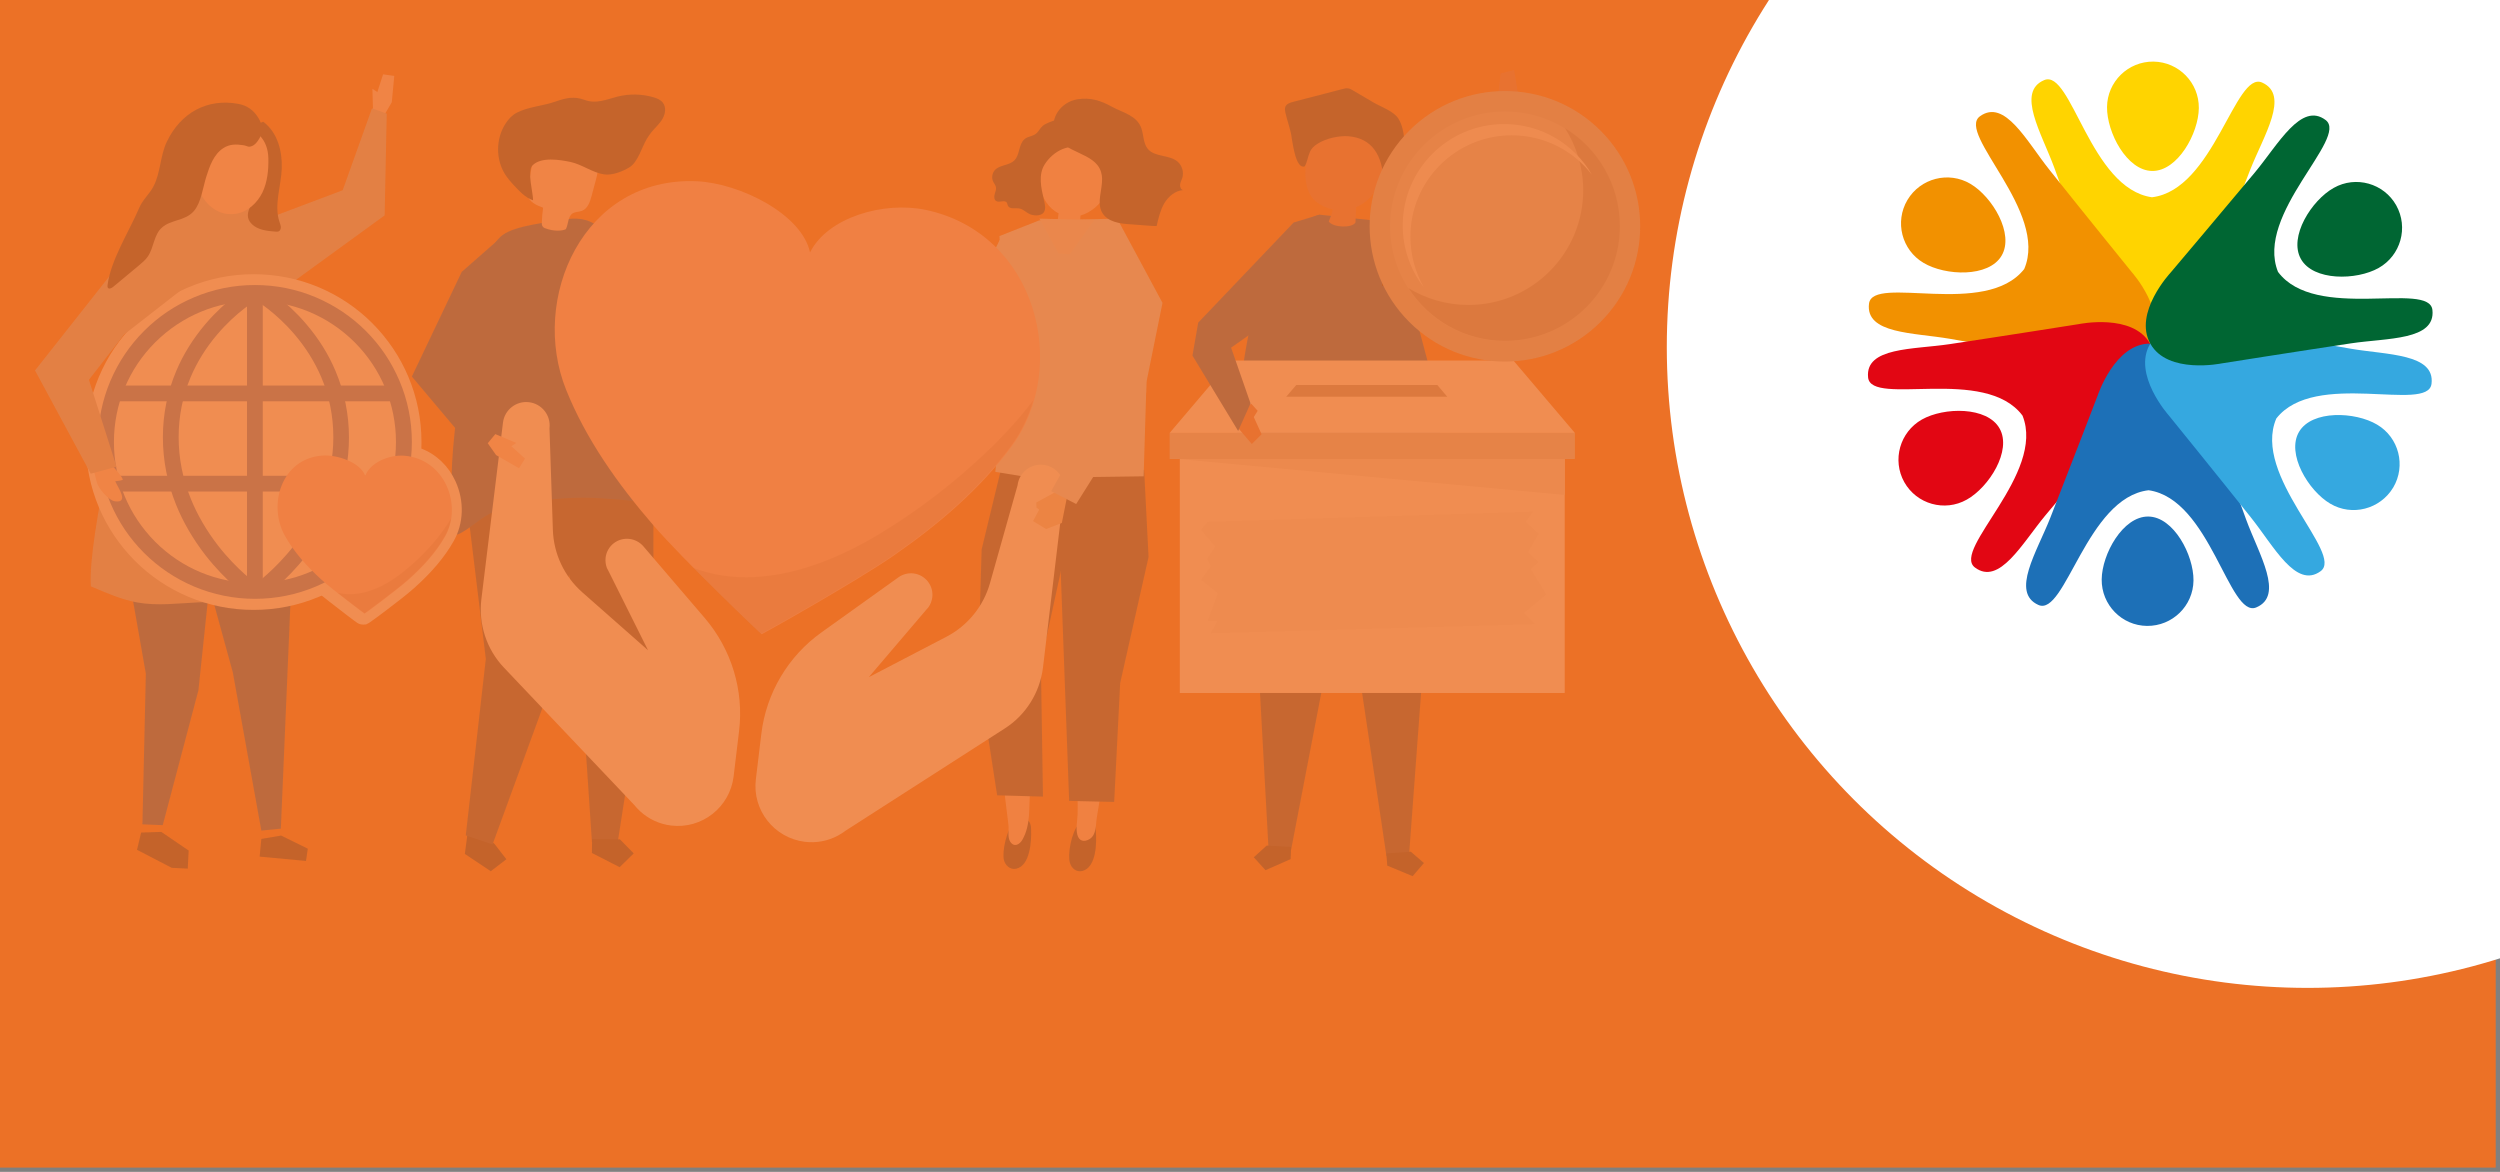 <?xml version="1.0" encoding="utf-8"?>
<!-- Generator: Adobe Illustrator 24.3.0, SVG Export Plug-In . SVG Version: 6.00 Build 0)  -->
<svg version="1.1" xmlns="http://www.w3.org/2000/svg" xmlns:xlink="http://www.w3.org/1999/xlink" x="0px" y="0px"
	 viewBox="0 0 1920 900" style="enable-background:new 0 0 1920 900;" xml:space="preserve">
<rect x="0" y="0" width="1920" height="900" fill="#808080" stroke="none"/>
<style type="text/css">
	.st0{fill:#EC7126;}
	.st1{opacity:0.2;}
	.st2{fill:#FFD0C1;}
	.st3{fill:#BCBEC0;}
	.st4{fill:#EAD2B7;}
	.st5{fill:#33435A;}
	.st6{fill:#222D3D;}
	.st7{fill:#06529C;}
	.st8{fill:#D7765B;}
	.st9{fill:#263343;}
	.st10{fill:#FDC4B1;}
	.st11{fill:#D0E8F4;}
	.st12{fill:#E3E3E4;}
	.st13{fill:#FFFFFF;}
	.st14{fill:#CCCDCE;}
	.st15{fill:#9D9D9F;}
	.st16{fill:#EAEAEA;}
	.st17{fill:#F6F6F6;}
	.st18{fill:#FFBDB8;}
	.st19{opacity:0.12;}
	.st20{fill:#272426;}
	.st21{fill:#427CCC;}
	.st22{fill:#FFD400;}
	.st23{fill:#F29100;}
	.st24{fill:#E20613;}
	.st25{fill:#1D70B7;}
	.st26{fill:#35A8E0;}
	.st27{fill:#006633;}
</style>
<g id="Layer_2">
	<rect x="-0.6" y="-2.9" class="st0" width="1917.3" height="899.6"/>
</g>
<g id="Layer_5">
	<g class="st1">
		<g>
			<polygon class="st2" points="300.9,78.5 302.8,58.3 294.2,57.1 289.8,70.7 286,68.2 286.5,85.7 295.3,88.1 			"/>
			<polygon class="st3" points="173.3,180 263.2,146.1 285.7,83.2 297,87.3 295.4,165.4 211.2,226.6 			"/>
		</g>
		<g id="XMLID_132_">
			<polygon class="st4" points="653.9,251 653,261.1 634.4,265.3 625.2,256.2 626.7,244.5 636.6,245.2 637.3,242.7 640.8,241 			"/>
		</g>
		<g>
			<g>
				<g>
					<polygon class="st5" points="1089.8,408 1093.8,499.9 1082.2,656.3 1064.8,657.5 1043.6,515.5 1014.4,395.3 					"/>
					<polygon class="st6" points="1065.4,664.8 1084.9,672.9 1093.6,662.8 1083.5,654.1 1064.7,655.4 					"/>
				</g>
				<g>
					<polygon class="st5" points="966.7,375.4 962.9,444.9 974.2,651.6 991.6,652.5 1017.7,516.9 1040.8,368.3 					"/>
					<polygon class="st6" points="991.2,659.8 971.9,668.3 962.9,658.4 972.8,649.4 991.6,650.4 					"/>
				</g>
				<g>
					<path class="st7" d="M1068,170.7l-54.3-5.8c0,0-30.2,3.2-50.7,75c-11.4,39.9-14.9,102.9-15.7,150.8c1.3,6.8,8.7,36.8,40.3,31.7
						c54.1-8.7,83-17.5,106.5-13.1c20.1,4.4,18.4-23.3,16.2-44.4l-8-65.3L1068,170.7z"/>
				</g>
				<g>
					<path class="st8" d="M1057.5,103c-13.7-3-27.8-5.7-41.5-3c-3,0.6-6.2,1.6-7.9,4.2c-0.6,1-1,2.2-1.3,3.3
						c-3.5,12.9-7.8,31.9,0.6,43.8c1.6,2.3,3.8,4.1,6.1,5.5c3.1,1.9,6.6,3.3,10.1,4c-0.7,3.2-1.8,6.3-3.1,9.3
						c3.1,4.7,17.8,5.3,20.5,0.8c0.2-3.9,0.3-7.8,0.5-11.8c1.8-0.7,3.5-1.6,5.1-2.7c6.3-4.1,10.4-10.4,12.8-17.4
						c2.6-7.6,6.3-14.8,8.6-22.6c0.9-2.8,1.6-6.1,0.1-8.6c-1.6-2.7-5-3.6-8.1-4.3C1059.2,103.4,1058.3,103.2,1057.5,103z"/>
					<path class="st9" d="M1011.9,110.4c6.8-4.4,16.9-6.2,23.3-5.8c19.2,1.4,26.3,15.5,27.3,33.2c5.3-6.7,15.3-15.2,15.9-23.9
						c0.5-7.1-0.5-16.8-4.5-22.9c-3.7-5.7-13.2-8.9-18.9-12.2c-5.3-3.1-10.7-6.3-16-9.4c-1.1-0.7-2.2-1.3-3.5-1.5
						c-1.5-0.3-3,0.1-4.5,0.5c-12.6,3.3-25.2,6.5-37.8,9.8c-2.4,0.6-5.2,1.5-6.1,3.9c-0.5,1.4-0.2,3,0.1,4.5
						c1.4,6.5,4.2,13.2,4.9,19.9c0.8,3.9,3.1,23.6,9.9,21.3c2-3.3,2.3-7.3,3.9-10.8C1006.9,114.3,1009.1,112.1,1011.9,110.4z"/>
				</g>
			</g>
		</g>
		<g id="XMLID_113_">
			<g id="XMLID_115_">
				<g id="XMLID_129_">
					<g id="XMLID_131_">
						<path class="st6" d="M828.8,632.4c1.9-2,4-3.2,6.5-2.8c2.4,0.4,4.5,2,5.4,4.1c0.7,1.5,0.8,3.1,0.9,4.7
							c0.7,8.2,0.6,27.7-10.3,30.5c-4.6,1.2-8.4-2.1-9.6-6.2C819.8,656.5,822.6,639.3,828.8,632.4z"/>
					</g>
					<g id="XMLID_130_">
						<path class="st10" d="M824.9,508.7l0.6,50c-0.7,22.2,2.8,44.6,2.1,66.8c-0.2,5.1-1.5,10.5-0.2,15.6c1.3,5,5.3,5.8,9.4,3.3
							c5.5-3.4,4.6-11.2,5.6-16.9c2.5-15.7,5.5-31.4,8.2-47.1c1.3-7.7-1.4-18.5-0.8-26.3l8.1-41.9L824.9,508.7z"/>
					</g>
				</g>
				<g id="XMLID_128_">
					<polygon class="st5" points="882.1,427.8 860.3,524.6 855.7,615.9 821.1,615.1 811.7,359.6 878.7,360.8 					"/>
				</g>
				<g id="XMLID_123_">
					<g id="XMLID_125_">
						<g id="XMLID_127_">
							<path class="st6" d="M779.4,630.6c1.9-1.9,4.1-2.9,6.6-2.4c2.3,0.5,4.4,2.2,5.2,4.4c0.6,1.5,0.7,3.1,0.7,4.7
								c0.3,8.2-0.6,27.7-11.6,29.9c-4.6,0.9-8.3-2.6-9.3-6.8C769.5,654.1,772.9,637.1,779.4,630.6z"/>
						</g>
						<g id="XMLID_126_">
							<path class="st10" d="M797.6,515.7l-2.9,50c-0.2,13.9-2.1,27.7-3.5,41.4c-1.3,12.8,0.7,26.1-6,37.8c-2.1,3.7-6.3,6.1-9.3,1.6
								c-2.3-3.4-0.9-9.1-1.4-13c-1.8-15.8-4-31.6-5.9-47.4c-0.9-7.8,2.2-18.4,2-26.2l-6.1-42.3L797.6,515.7z"/>
						</g>
					</g>
					<g id="XMLID_124_">
						<polygon class="st5" points="753.9,421.9 751.1,515.8 765.8,610.8 801,611.8 799.4,509.1 818,423.8 824.2,368.1 768.5,361.5 
													"/>
					</g>
				</g>
				<g id="XMLID_122_">
					<polygon class="st11" points="798,169.3 858,167.9 892.8,232.6 880.5,293.3 878.3,365.8 792.6,367 764.4,362.4 771.9,284.9 
						767.6,181.3 					"/>
				</g>
				<g id="XMLID_121_">
					<polygon class="st11" points="788.5,212 766.9,278.4 734.5,290 646,266.2 657.9,247.8 735.7,250.3 767.8,184.2 					"/>
				</g>
				<g id="XMLID_116_">
					<g id="XMLID_120_">
						<path class="st10" d="M801.8,119c9.1-26.3,43.8-16.5,51,7c4.7,15.3-7.1,35.1-23,39.5c-0.1,0.6-0.1,1.2-0.1,1.6
							c0,2.5-0.3,4.9-0.7,7.3c-0.1,0.9-14-1.7-15.5-2.1c-0.5-0.1-1.1-0.3-1.4-0.7c-0.6-0.9,0.3-3.4,0.5-4.4c0.1-1.1,0.2-2.3,0.4-3.4
							c-7.8-3.8-12.7-11.9-14.1-20.2C797.3,135.4,799,126.9,801.8,119z"/>
					</g>
					<g id="XMLID_117_">
						<g id="XMLID_119_">
							<path class="st9" d="M824.4,95.2c1.9,1.9,2.6,4.5,3.1,7.1c0.3,1.5,0.6,3.1,0.3,4.6c-1.3,6-7.2,5.7-11.8,7.6
								c-5.7,2.4-10.5,6.7-13.7,11.8c-5,7.9-2.7,18-0.7,26.7c0.7,3.1,2.1,7.6-0.2,10.4c-2.4,2.8-8,2.3-10.9,0.9
								c-2.6-1.3-4.8-3.7-7.7-4.2c-3.1-0.5-7.2,0.8-8.7-2c-0.4-0.8-0.4-1.7-0.9-2.5c-1.7-2.4-5.9,0.4-8.3-1.3
								c-1.5-1.1-1.5-3.3-1-5.1c0.5-1.8,1.3-3.6,1-5.4c-0.3-1.6-1.4-2.8-2.1-4.2c-1.4-2.8-0.9-6.4,1.1-8.8
								c3.8-4.4,11.1-3.5,15.2-7.7c2.1-2.1,2.9-5.2,3.7-8.2c0.8-2.9,1.7-6,4-8c2.8-2.5,6.8-2,9.6-4.9c1.6-1.7,2.7-3.9,4.5-5.4
								c2.4-2,7.1-3.5,10-4.5C815.6,90.6,820.9,91.6,824.4,95.2z"/>
						</g>
						<g id="XMLID_118_">
							<path class="st9" d="M846.4,137.2c0.2,8.7-4.1,18-0.2,25.6c4,7.7,14.1,9.1,22.6,9.5c1.4,0.1,19.5,1.6,19.5,1.3
								c1.4-6,2.8-12.2,5.9-17.5c3.2-5.3,8.4-9.7,14.5-10.1c-1.7-0.3-2.6-2.4-2.4-4.2c0.2-1.8,1.1-3.4,1.7-5.1
								c1.3-4.2,0-9.2-3.2-12.2c-6.4-6-18-3.5-23.4-10.3c-3.4-4.2-3-10.4-4.8-15.6c-3.4-10-14.4-12.1-22.6-16.6
								c-8.6-4.8-16.8-7.4-26.8-5.7c-12.4,2.1-21.6,14.7-16.8,26.5c6.1,15.2,30.6,13.9,35.2,29.3
								C846.1,133.8,846.4,135.5,846.4,137.2z"/>
						</g>
					</g>
				</g>
			</g>
			<g id="XMLID_114_">
				<polygon class="st12" points="840.3,169 821.6,195.3 812.9,194.6 798.3,167.9 				"/>
			</g>
		</g>
		<g>
			<polygon class="st6" points="358.4,645.1 357,655.8 376.9,669.1 388.9,659.9 379.6,647.9 359.8,634.5 			"/>
			<g>
				<polygon class="st5" points="357.7,641.6 373.1,506 354.6,354.2 358.7,321.9 441.2,318.8 444.2,371.4 430.3,506.2 378.3,648.5 
									"/>
			</g>
			<g>
				<polygon class="st5" points="501.7,334 501.9,470.8 474.4,646.9 454.6,646.7 443.7,483.9 418.2,320.8 				"/>
				<polygon class="st6" points="454.6,655.1 475.9,666 486.7,655.4 476.1,644.6 454.7,644.4 				"/>
			</g>
			<g>
				<path class="st7" d="M346.1,380.5c0.2-5.9,0.5-10.9,0.6-12.6c0.4-15.9,1.8-31.8,3.8-47.6c1.8-14.2,4-49.3,6.5-63.3
					c2-11.6,9-40.6,14-51.4c12.5-26.8,8.7-29.3,63.6-37.2c24.1-3.5,29.8,11.5,49.5,28.8c1.9,1.7,1.8,11.8,2.3,14.5
					c0.8,4.7,1.6,9.5,2.6,14.2c0.8,3.7,1.6,7.4,2.6,11l0,0c0,0,16.5,75.3,27.5,91.3c10.9,16,33.5,38.3-4.3,52
					c-6.7,2.2-13.4,4.2-20.4,5.3c0,0-30.9-3.4-46.8-3.3c-14.6,0.1-29.3,1.6-43.7,4.1c-9.6,1.6-19.5,3.9-28.1,8.4
					c-8.2,4.3-14.1,10.6-22.5,15c-0.8,0.4-1.7,0.9-2.6,0.7C345.9,409.8,345.7,393,346.1,380.5z"/>
			</g>
			<g>
				<path class="st2" d="M434.6,176c-2.8,1.4-9.3,1.9-16.2-0.8c-1.4-0.5-2.3-1.9-2.3-3.3c0.1-4.1,0.4-8.3,1-12.4
					c-5.1-1.8-11-4.5-11.9-9.9c-0.3-1.7,0-3.4,0.3-5.1c1.2-7,2.4-13.9,3.6-20.9c0.4-2.4,0.9-4.9,2.2-7c2.3-3.6,6.8-5.2,11-5.9
					c10.8-1.9,22.6,0.5,30.9,7.5c2.2,1.9,4.2,4.1,5.2,6.9c1.5,4.2,0.4,8.9-0.8,13.2c-1.1,4-2.1,8-3.2,12c-1.2,4.6-3,9.9-7.4,11.6
					c-2.4,0.9-5.1,0.7-7.3,2C436.1,166.3,436.6,171.9,434.6,176z"/>
				<path class="st9" d="M496.9,106.4c1.1-1.7,2.2-3.4,3.5-5c2.8-3.4,6.2-6.3,8.4-10.1c2.2-3.8,3-8.9,0.3-12.4
					c-1.7-2.3-4.5-3.4-7.2-4.2c-9-2.6-18.6-2.8-27.7-0.5c-8.6,2.2-16.3,5.8-25,2.6c-8.2-3-14-1.8-22.6,1.2c-9.2,3.3-21.6,4.1-30,8.7
					c-3.5,1.9-6.3,5-8.4,8.3c-7.5,11.6-7.6,27.6-0.1,39.2c1.7,2.6,3.7,5,5.8,7.3c4.4,4.7,9.6,10.5,15.5,12.3
					c0.1-5.4-4.7-22.2-0.6-26.6c6.5-7,21.3-4.5,29.4-2.8c8.8,1.9,16.7,8.1,25.5,9.5c6.3,1,14.3-2.1,19.7-5.4
					C490,124.5,493,112.8,496.9,106.4z"/>
			</g>
			<polygon class="st7" points="388.9,178.7 354.6,208.8 316.3,289.2 364.7,346.7 373,314.6 			"/>
		</g>
		<g>
			<g>
				<polygon class="st7" points="166,409.4 88.9,385.9 112,517.4 109.4,632.1 109.2,632.8 109.4,632.8 109.4,633.1 124.4,633.7 
					124.4,633.7 125,633.7 152.4,530.1 163.9,420.7 163.9,420.7 				"/>
				<polygon class="st6" points="123.9,638.9 108.4,639.4 105.2,652.7 105.6,652.8 105.5,652.8 131.9,666.5 144.2,667.1 
					144.9,653.2 141.5,650.9 				"/>
			</g>
			<g>
				<polygon class="st7" points="225.4,408.5 215.7,636.4 200.7,637.9 178.8,516.4 145.8,396.1 				"/>
				<polygon class="st6" points="215.9,641.7 236.4,651.8 235,661.2 199.4,657.9 200.7,644.3 				"/>
			</g>
			<g>
				<path class="st3" d="M69.8,450.3C67.1,411.9,98,288.7,98,288.7l0,0c3.3-11.6,5.7-23.4,7.1-35.1c0.9-8.4,23.3-103.9,21.6-103.9
					c17.3,0.8,50.3-4.2,63.4,7.6c0.4,0.3,0.7,0.7,1.1,1.1c10.3,11.1,16.1,33.9,21.2,47.9c6.7,18.4,12,37.3,15.8,56.5
					c3.3,16.8,5.5,33.8,7.1,50.8c1.4,14.6,1,29.2,1.9,43.6c1,15.9,6.3,33.1,10.3,48.6c4,15.5,9,30.9,15.8,45.5
					c-16.9,8-35.9,10.6-54.5,11.2c-18.7,0.6-37.4-0.7-56.1,0.1c-15.8,0.7-31.7,2.9-47.3,0.1C92.9,460.4,81.4,455.2,69.8,450.3
					L69.8,450.3z"/>
			</g>
			<g>
				<path class="st9" d="M184.5,107.7c8,3.7,16.4,13.4,16.2,22.8c-0.1,4.5-2.5,8-2.4,12.9c0.1,9.5-14,19.8-4.9,28.7
					c4.7,4.6,11.8,5.3,18.3,5.8c0.8,0.1,1.6,0.1,2.3-0.2c1.2-0.5,1.7-2,1.7-3.3c-0.1-1.3-0.6-2.5-1-3.8c-4.5-12.9,1.3-28.2,1.7-41.4
					c0.4-13.2-3.2-27.4-14.2-35.7c-7.2,2.4-12.5,5.6-15.9,12.4L184.5,107.7z"/>
				<path class="st2" d="M181.2,164.2c8.9-1.4,16.3-8.2,20.3-16.3c3.9-8.1,4.8-17.4,4.6-26.4c-0.7-30-37.9-31-52.2-9.1
					C141.4,131.4,155.3,168.2,181.2,164.2z"/>
			</g>
		</g>
		<g>
			<rect x="906.1" y="341.5" class="st13" width="295.6" height="190.7"/>
			<g>
				<polygon class="st13" points="1162.3,276.9 1053.9,276.9 945.5,276.9 898.3,332.5 1053.9,332.5 1209.5,332.5 				"/>
				<rect x="898.3" y="332.5" class="st14" width="311.2" height="20"/>
				<polygon class="st15" points="995.5,295.7 987.8,304.7 1111.5,304.7 1103.9,295.7 				"/>
			</g>
			<polygon class="st16" points="906.1,352.6 1201.7,380.1 1201.7,352.6 			"/>
			<polygon class="st17" points="927.4,400.7 1177.4,392.9 1171.9,400.7 1181.7,410 1173.6,423.9 1181.7,431.7 1175.7,437 
				1187.6,456.6 1170.5,470.8 1178.9,479.4 929.7,486.4 934.9,476.9 927.4,476.9 935.3,455.6 922.3,445.3 930,434.7 926.9,429.2 
				933.2,419.8 922.3,406.9 			"/>
		</g>
		<polygon class="st8" points="948.4,316.5 949,326.5 961.4,341 968.9,333.5 962.9,320.3 965.9,315.5 961,310.1 		"/>
		<polygon class="st7" points="1013.6,164.8 993.5,170.9 920.2,247.8 915.8,273.1 950.9,331 960.4,309.8 945.5,267 969.1,250.4 
			1000.5,179.7 		"/>
		<g>
			<g>
				<g>
					<g>
						<path class="st18" d="M711,161.2c-32.3-6.8-75.5,5.7-88.9,32.7c-6.2-29.5-54-53.2-87-54.7c-87-3.8-128.5,90.1-100.3,160.2
							c15.2,37.8,39.5,72.2,66.8,103.8c22.8,26.5,83.1,84.1,83.3,83.9c0.2,0.2,72.9-40.6,101.6-60.5c34.3-23.8,66.4-51.1,90.5-83.9
							C821.9,281.7,796.1,179.2,711,161.2z"/>
					</g>
					<g class="st19">
						<path d="M757.6,347.2c-24.8,23.6-52.8,45.2-82.4,63c-28.7,17.2-61.5,31.2-95.9,33c-16.5,0.8-32.3-1.6-46.8-7
							c24.7,25,51.8,50.8,51.9,50.7c0.2,0.2,72.9-40.6,101.6-60.5c34.3-23.8,66.4-51.1,90.5-83.9c7.8-10.6,13.5-22.5,17-35
							C782.8,321.6,770.6,334.8,757.6,347.2z"/>
					</g>
				</g>
			</g>
			<path class="st13" d="M817.2,377c1.2-9.8-5.9-18.8-15.7-20c-9.9-1.2-18.8,5.8-20,15.7c0,0,0,0,0,0l-21.2,75.2
				c-5,17.7-17.1,32.6-33.4,41.1l-59.7,31.1l43.9-51.5c0.7-0.7,1.4-1.5,2-2.3l0,0l0,0c1.5-2.1,2.5-4.7,2.9-7.5
				c1.1-9.1-5.4-17.3-14.4-18.4c-4.1-0.5-8,0.6-11.2,2.7l0,0l-59.4,42.5c-25.7,18.3-42.5,46.6-46.3,78l-4.2,34.9
				c-2.9,23.6,14,45.1,37.6,48c9.1,1.1,17.9-0.7,25.5-4.8c2.1-1.1,4-2.4,5.9-3.8l122.1-78.4c16.3-10.4,27-27.6,29.4-46.8L817.2,377
				L817.2,377z"/>
			<path class="st13" d="M386.3,324.5c1.2-9.8,10.2-16.8,20-15.6c9.9,1.2,16.9,10.2,15.7,20c0,0,0,0,0,0l2.6,78.1
				c0.6,18.4,8.8,35.7,22.6,47.9l50.5,44.5l-30.2-60.5c-0.5-0.9-1-1.8-1.4-2.7l0,0l0,0c-0.9-2.4-1.3-5.1-1-7.9
				c1.1-9.1,9.3-15.5,18.4-14.4c4.1,0.5,7.7,2.5,10.3,5.3l0,0l47.5,55.5c20.5,24,30.1,55.5,26.3,86.8l-4.2,34.9
				c-2.9,23.6-24.4,40.5-48,37.6c-9.1-1.1-17.2-5-23.6-10.8c-1.7-1.6-3.4-3.3-4.8-5.1L387,512.7c-13.3-14-19.6-33.3-17.3-52.5
				L386.3,324.5L386.3,324.5z"/>
		</g>
		<g>
			<g id="XMLID_112_">
				<polygon class="st4" points="810.4,378 819.2,383 815.5,401.6 803.4,406.3 793.4,400.2 798.1,391.4 796,389.8 795.9,385.9 				
					"/>
			</g>
			<g id="XMLID_111_">
				<polygon class="st11" points="860.6,181.5 881.2,216.2 880.2,301.7 826.5,387.1 807.3,377.2 849.6,301.7 841.9,242.9 				"/>
			</g>
		</g>
		<polygon class="st20" points="1063.1,176.1 1114.8,157.5 1147.3,80.6 1165.2,81.8 1144,166.3 1125.2,187.7 1061.4,219.7 		"/>
		<polygon class="st8" points="1161.4,81.6 1166,72.7 1162.8,53.8 1152.5,56.4 1150.9,70.8 1145.8,73.5 1147.3,80.6 		"/>
		<g>
			<g>
				<g>
					
						<ellipse transform="matrix(0.707 -0.707 0.707 0.707 215.741 868.216)" class="st3" cx="1155.9" cy="173.7" rx="103.9" ry="103.9"/>
				</g>
			</g>
			<g>
				<g>
					
						<ellipse transform="matrix(0.707 -0.707 0.707 0.707 215.741 868.216)" class="st14" cx="1155.9" cy="173.7" rx="88.2" ry="88.2"/>
				</g>
			</g>
			<g>
				<g>
					<path class="st15" d="M1201.9,98.4c8.8,13.7,13.9,30,14,47.5c0.1,48.7-39.3,88.2-88,88.3c-16.9,0-32.7-4.7-46.2-12.9
						c15.7,24.4,43.2,40.6,74.4,40.5c48.7-0.1,88.1-39.6,88-88.3C1244,141.6,1227.1,113.8,1201.9,98.4z"/>
				</g>
			</g>
			<g>
				<g>
					<path class="st17" d="M1083.2,181.9c-0.1-43,34.7-77.9,77.7-78c25.1,0,47.5,11.8,61.7,30.3c-13.5-23.3-38.7-39-67.6-38.9
						c-43,0.1-77.8,35-77.7,78c0,17.9,6.1,34.3,16.2,47.4C1087,209.2,1083.2,196,1083.2,181.9z"/>
				</g>
			</g>
		</g>
		<g>
			<g>
				<path class="st13" d="M349.9,369.8c-5.4-11.9-14.7-20.8-26.3-25.3c0.1-1.7,0.1-3.4,0.1-5c0-17.4-3.4-34.3-10.1-50.2
					c-6.5-15.4-15.8-29.1-27.6-41c-11.8-11.8-25.6-21.1-41-27.6c-15.9-6.7-32.8-10.1-50.2-10.1s-34.3,3.4-50.2,10.1
					c-15.4,6.5-29.1,15.8-41,27.6c-11.8,11.8-21.1,25.6-27.6,41c-6.7,15.9-10.1,32.8-10.1,50.2c0,17.4,3.4,34.3,10.1,50.2
					c6.5,15.4,15.8,29.1,27.6,41c11.8,11.8,25.6,21.1,41,27.6c15.9,6.7,32.8,10.1,50.2,10.1s34.3-3.4,50.2-10.1
					c0.7-0.3,1.4-0.6,2.1-0.9l5.8,4.6c5.7,4.5,11.3,8.8,14.1,10.9c2,1.5,3.7,2.8,4.8,3.6c0.8,0.6,1.5,1.1,2.2,1.6
					c0.7,0.5,2.4,1.6,4.9,1.6c0,0,0,0,0,0c0.6,0,1,0,1.5-0.1l0.7,0l0.5-0.3c1.4-0.5,3-1.7,6.3-4.1c0.8-0.6,1.9-1.4,3.3-2.4l1.3-1
					c1.4-1.1,3-2.3,4.8-3.6c6.6-5,15.6-11.9,20.7-16.5c13.6-12.1,23.5-23.9,30.3-35.9C356.2,402,356.7,384.9,349.9,369.8z"/>
			</g>
			<g>
				<g>
					<g>
						<g>
							<g>
								<g>
									<g>
										<path class="st21" d="M195.8,459.9c-16.2,0-32-3.2-46.9-9.5c-14.3-6.1-27.2-14.7-38.3-25.8
											c-11.1-11.1-19.7-23.9-25.8-38.3c-6.3-14.8-9.5-30.6-9.5-46.9s3.2-32,9.5-46.9c6.1-14.3,14.7-27.2,25.8-38.3
											c11.1-11.1,23.9-19.7,38.3-25.8c14.8-6.3,30.6-9.5,46.9-9.5s32,3.2,46.9,9.5c14.3,6.1,27.2,14.7,38.3,25.8
											c11.1,11.1,19.7,23.9,25.8,38.3c6.3,14.8,9.5,30.6,9.5,46.9s-3.2,32-9.5,46.9c-6.1,14.3-14.7,27.2-25.8,38.3
											c-11.1,11.1-23.9,19.7-38.3,25.8C227.8,456.7,212,459.9,195.8,459.9z M195.8,231.2c-28.9,0-56.1,11.3-76.6,31.7
											c-20.4,20.4-31.7,47.6-31.7,76.6c0,28.9,11.3,56.1,31.7,76.6c20.4,20.4,47.6,31.7,76.6,31.7s56.1-11.3,76.6-31.7
											c20.4-20.4,31.7-47.6,31.7-76.6c0-28.9-11.3-56.1-31.7-76.6C251.9,242.5,224.7,231.2,195.8,231.2z"/>
									</g>
									<g>
										<rect x="189.7" y="225.2" class="st21" width="12.1" height="228.7"/>
									</g>
								</g>
								<g>
									<rect x="88.1" y="296.1" class="st21" width="217.2" height="12.1"/>
								</g>
								<g>
									<rect x="84.6" y="365.4" class="st21" width="221" height="12.1"/>
								</g>
								<g>
									<path class="st21" d="M190.4,458.6c-0.7-0.5-16.6-11.7-32.7-32.3c-9.4-12.2-17-25.1-22.4-38.5c-6.8-16.8-10.2-34.3-10.2-52
										c0-17.8,3.5-34.9,10.3-51c5.4-12.8,13-24.9,22.5-36.1c16.2-18.9,32.2-28.3,32.9-28.7l6,10.5c-0.1,0.1-15.2,8.9-30,26.4
										c-8.6,10.1-15.5,21.2-20.4,32.8c-6.1,14.5-9.2,30-9.2,46c0,16.2,3.1,32.1,9.4,47.5c5,12.3,12,24.3,20.7,35.6
										c14.9,19.2,29.9,29.7,30,29.8L190.4,458.6z"/>
								</g>
								<g>
									<path class="st21" d="M202.7,458.6l-6.9-9.9c0.2-0.1,15.3-10.8,30.3-30.1c8.7-11.3,15.6-23.2,20.6-35.5
										c6.1-15.3,9.3-31.2,9.3-47.3c0-16.1-3.1-31.7-9.3-46.2c-5-11.7-11.9-22.7-20.6-32.9c-14.8-17.3-29.6-26-29.8-26l6-10.5
										c0.7,0.4,16.8,9.8,32.9,28.7c9.5,11.1,17.1,23.2,22.5,36.1c6.8,16.1,10.3,33.2,10.3,51c0,17.7-3.4,35.2-10.2,52
										c-5.4,13.4-12.9,26.3-22.4,38.5C219.4,447,203.4,458.2,202.7,458.6z"/>
								</g>
							</g>
						</g>
					</g>
				</g>
				<g>
					<g>
						<g>
							<path class="st18" d="M310.7,350c-11.7-1-26.6,5.3-30.2,15.5c-3.5-10.2-21.5-16.6-33.2-15.6c-31,2.4-41.7,37.5-28.7,61.2
								c7,12.7,17.1,23.9,28.2,34c9.3,8.4,33.1,26.2,33.2,26.2c0.1,0.1,24.1-17.6,33.5-25.9c11.1-9.9,21.4-21,28.5-33.7
								C355.2,388,341.7,352.7,310.7,350z"/>
						</g>
						<g class="st19">
							<path d="M335.3,414c-7.8,9.5-16.8,18.3-26.5,25.9c-9.4,7.4-20.5,13.7-32.6,15.8c-5.8,1-11.5,0.8-16.9-0.4
								c9.9,7.8,20.6,15.8,20.6,15.7c0.1,0.1,24.1-17.6,33.5-25.9c11.1-9.9,21.4-21,28.5-33.7c2.3-4.1,3.8-8.6,4.5-13.1
								C343.1,403.8,339.3,409,335.3,414z"/>
						</g>
					</g>
				</g>
			</g>
		</g>
		<g>
			<g>
				<path class="st2" d="M74.4,370.5c1.1,4.4,8.9,13.8,13.8,14.5c11.3,1.6,2.4-10.5,0.3-15.4c1.9-0.2,3.8-0.4,5.6-1
					c1.7-0.5-9.1-13-11.2-13.7c-5.1-1.7-7.2,1.1-11.6,3.5C72.4,362.4,73.4,366.5,74.4,370.5z"/>
			</g>
			<polygon class="st3" points="125.1,160.1 26.9,284.5 69.7,363.8 89.5,358.4 68.3,291.7 95.3,256.9 149.2,214.9 			"/>
		</g>
		<path class="st9" d="M136.3,169.1c4.6-1.4,9.1-3,12.6-7c5.6-6.5,7-18.4,9.5-26.3c2.6-8.3,5.8-17.4,13.2-22.1
			c4.8-3.1,9.8-3,15.2-2.2c3.7,0.6,3.6,2,7.1,0.5c2.6-1.1,5.4-5.3,6.4-7.9c1.7-4.3,0.7-9.3-1.7-13.3c-3.7-6.1-8.6-9.7-15.4-11
			c-24-4.5-44.4,6.7-55.1,29.1c-5.1,10.7-4.8,23.7-10.1,34c-3.3,6.4-8.3,10.1-11.2,17c-7.6,17.8-21.8,39.8-24.2,59.1
			c-0.1,0.7-0.1,1.5,0.3,2.1c0.9,1.1,2.7,0.2,3.9-0.7c6.6-5.5,13.2-11,19.7-16.4c2.6-2.2,5.2-4.3,7.1-7.1c4.7-6.9,4.5-16.9,11-22.3
			C127.8,171.7,132.1,170.5,136.3,169.1z"/>
		<polygon class="st2" points="381,349.5 398.6,359.6 403.2,352.2 392.7,342.7 396.5,340.2 380.4,333.4 374.6,340.4 		"/>
	</g>
</g>
<g id="Layer_4">
</g>
<g id="Layer_3">
</g>
<g id="Layer_1">
	<circle class="st13" cx="1772.2" cy="266.6" r="492.1"/>
	<g>
		<g>
			<path class="st13" d="M1652.9,131.3c19.5,0.2,35.6-28.8,35.8-48.3c0.2-19.5-15.4-35.4-34.9-35.7c-19.5-0.2-35.4,15.4-35.7,34.9
				C1618,101.7,1633.4,131.1,1652.9,131.3z"/>
			<path class="st13" d="M1477.4,201.9c16.8,9.9,50,11.2,59.9-5.5c9.9-16.8-7.2-45.2-23.9-55.2c-16.8-9.9-38.4-4.4-48.3,12.4
				C1455.1,170.4,1460.6,192,1477.4,201.9z"/>
			<path class="st13" d="M1535.8,329.1c-9.6-17-42.8-16.4-59.7-6.9c-17,9.6-23,31.1-13.4,48c9.6,17,31.1,23,48,13.4
				C1527.6,374.2,1545.3,346.1,1535.8,329.1z"/>
			<path class="st13" d="M1650,396.7c-19.5-0.2-35.6,28.8-35.8,48.3c-0.2,19.5,15.4,35.4,34.9,35.7c19.5,0.2,35.4-15.4,35.7-34.9
				C1684.9,426.3,1669.4,396.9,1650,396.7z"/>
			<path class="st13" d="M1805.4,267.7c-3.9-0.7-8.1-1.4-12.4-2.2c4.4-0.7,8.6-1.3,12.5-1.9c28-4.2,65.1-2.2,62.7-25.6
				c-2.3-22.6-89.9,9.2-118.6-29.3c-17.9-44.5,54.6-102.9,36.6-116.6c-18.8-14.2-36.3,18.5-54.4,40.3c-2.5,3-5.3,6.3-8.1,9.7
				c1.6-4.1,3.2-8.1,4.6-11.7c10.4-26.3,30.6-57.5,9.2-67.1c-20.7-9.3-37,82.4-84.6,88.1c-47.5-6.7-61.8-98.7-82.7-90
				c-21.7,9.1-2.1,40.7,7.7,67.3c1.4,3.7,2.8,7.7,4.3,11.8c-2.8-3.4-5.4-6.8-7.9-9.9c-17.6-22.2-34.5-55.3-53.5-41.5
				c-18.4,13.3,52.9,73.2,34,117.3c-29.6,37.8-116.4,4.1-119.2,26.6c-2.9,23.3,34.2,22.2,62.1,27c3.9,0.7,8.1,1.4,12.4,2.2
				c-4.4,0.7-8.6,1.3-12.5,1.9c-28,4.2-65.1,2.2-62.7,25.6c2.3,22.6,89.9-9.2,118.6,29.3c17.9,44.5-54.6,102.9-36.6,116.6
				c18.8,14.2,36.3-18.5,54.4-40.3c2.5-3,5.3-6.3,8.1-9.7c-1.6,4.1-3.2,8.1-4.6,11.7c-10.4,26.3-30.6,57.5-9.2,67.1
				c20.7,9.3,37-82.4,84.6-88.1c47.5,6.7,61.8,98.7,82.7,90c21.7-9.1,2.1-40.7-7.7-67.3c-1.4-3.7-2.8-7.7-4.3-11.8
				c2.8,3.4,5.4,6.8,7.9,9.9c17.6,22.2,34.5,55.3,53.5,41.5c18.4-13.3-52.9-73.2-34-117.3c29.6-37.8,116.4-4.1,119.2-26.6
				C1870.4,271.4,1833.3,272.6,1805.4,267.7z M1651.4,264L1651.4,264L1651.4,264L1651.4,264C1651.4,264,1651.4,264,1651.4,264
				L1651.4,264C1651.4,264,1651.4,264,1651.4,264z"/>
			<path class="st13" d="M1825.5,326.1c-16.8-9.9-50-11.2-59.9,5.5c-9.9,16.8,7.2,45.2,23.9,55.2c16.8,9.9,38.4,4.4,48.3-12.4
				C1847.8,357.7,1842.3,336,1825.5,326.1z"/>
			<path class="st13" d="M1767.1,198.9c9.6,17,42.8,16.4,59.7,6.9c17-9.6,23-31.1,13.4-48c-9.6-17-31.1-23-48-13.4
				C1775.3,153.9,1757.5,182,1767.1,198.9z"/>
		</g>
		<g>
			<g>
				<path class="st22" d="M1737.3,63.4c-20.7-9.3-37,82.4-84.6,88.1c-47.5-6.7-61.8-98.7-82.7-90c-21.7,9.1-2.1,40.7,7.7,67.3
					c13,35.4,34.2,94.5,34.2,94.5s12.3,40.5,39.5,40.8c27.2,0.3,40.4-39.9,40.4-39.9s22.5-58.5,36.3-93.7
					C1738.5,104.1,1758.8,73,1737.3,63.4z"/>
				<path class="st22" d="M1688.7,83c-0.2,19.5-16.3,48.5-35.8,48.3c-19.5-0.2-34.9-29.6-34.7-49.1c0.2-19.5,16.2-35.1,35.7-34.9
					C1673.3,47.6,1688.9,63.5,1688.7,83z"/>
			</g>
		</g>
		<g>
			<g>
				<path class="st23" d="M1520.6,89.3c-18.4,13.3,52.9,73.2,34,117.3c-29.6,37.8-116.4,4.1-119.2,26.6c-2.9,23.3,34.2,22.2,62.1,27
					c37.2,6.4,98.9,17.6,98.9,17.6s41.2,9.6,55.1-13.9c13.9-23.4-14.3-54.9-14.3-54.9s-39.5-48.7-63-78.3
					C1556.5,108.6,1539.7,75.5,1520.6,89.3z"/>
				<path class="st23" d="M1513.3,141.2c16.8,9.9,33.9,38.4,23.9,55.2c-9.9,16.8-43.1,15.5-59.9,5.5c-16.8-9.9-22.3-31.6-12.4-48.3
					C1474.9,136.8,1496.6,131.3,1513.3,141.2z"/>
			</g>
		</g>
		<g>
			<g>
				<path class="st24" d="M1434.7,289.9c2.3,22.6,89.9-9.2,118.6,29.3c17.9,44.5-54.6,102.9-36.6,116.6
					c18.8,14.2,36.3-18.5,54.4-40.3c24.2-29,64.7-76.9,64.7-76.9s28.9-30.9,15.5-54.6c-13.3-23.7-54.7-15.1-54.7-15.1
					s-61.9,9.8-99.3,15.4C1469.4,268.5,1432.3,266.5,1434.7,289.9z"/>
				<path class="st24" d="M1476,322.2c17-9.6,50.2-10.1,59.7,6.9c9.6,17-8.2,45.1-25.2,54.6c-17,9.6-38.5,3.5-48-13.4
					C1453,353.3,1459.1,331.8,1476,322.2z"/>
			</g>
		</g>
		<g>
			<g>
				<path class="st25" d="M1565.5,464.6c20.7,9.3,37-82.4,84.6-88.1c47.5,6.7,61.8,98.7,82.7,90c21.7-9.1,2.1-40.7-7.7-67.3
					c-13-35.4-34.2-94.5-34.2-94.5s-12.3-40.5-39.5-40.8c-27.2-0.3-40.4,39.9-40.4,39.9s-22.5,58.5-36.3,93.7
					C1564.3,423.9,1544.1,455,1565.5,464.6z"/>
				<path class="st25" d="M1614.1,445c0.2-19.5,16.3-48.5,35.8-48.3c19.5,0.2,34.9,29.6,34.7,49.1c-0.2,19.5-16.2,35.1-35.7,34.9
					C1629.5,480.5,1613.9,464.5,1614.1,445z"/>
			</g>
		</g>
		<g>
			<g>
				<path class="st26" d="M1782.2,438.7c18.4-13.3-52.9-73.2-34-117.3c29.6-37.8,116.4-4.1,119.2-26.6c2.9-23.3-34.2-22.2-62.1-27
					c-37.2-6.4-98.9-17.6-98.9-17.6s-41.2-9.6-55.1,13.9c-13.9,23.4,14.3,54.9,14.3,54.9s39.5,48.7,63,78.3
					C1746.3,419.4,1763.2,452.5,1782.2,438.7z"/>
				<path class="st26" d="M1789.6,386.8c-16.8-9.9-33.9-38.4-23.9-55.2c9.9-16.8,43.1-15.5,59.9-5.5c16.8,9.9,22.3,31.6,12.4,48.3
					C1827.9,391.2,1806.3,396.7,1789.6,386.8z"/>
			</g>
		</g>
		<g>
			<g>
				<path class="st27" d="M1868.1,238.1c-2.3-22.6-89.9,9.2-118.6-29.3c-17.9-44.5,54.6-102.9,36.6-116.6
					c-18.8-14.2-36.3,18.5-54.4,40.3c-24.2,29-64.7,76.9-64.7,76.9s-28.9,30.9-15.5,54.6c13.3,23.7,54.7,15.1,54.7,15.1
					s61.9-9.8,99.3-15.4C1833.5,259.5,1870.6,261.5,1868.1,238.1z"/>
				<path class="st27" d="M1826.8,205.8c-17,9.6-50.2,10.1-59.7-6.9c-9.6-17,8.2-45.1,25.2-54.6c17-9.6,38.5-3.5,48,13.4
					C1849.8,174.7,1843.8,196.2,1826.8,205.8z"/>
			</g>
		</g>
	</g>
</g>
</svg>
